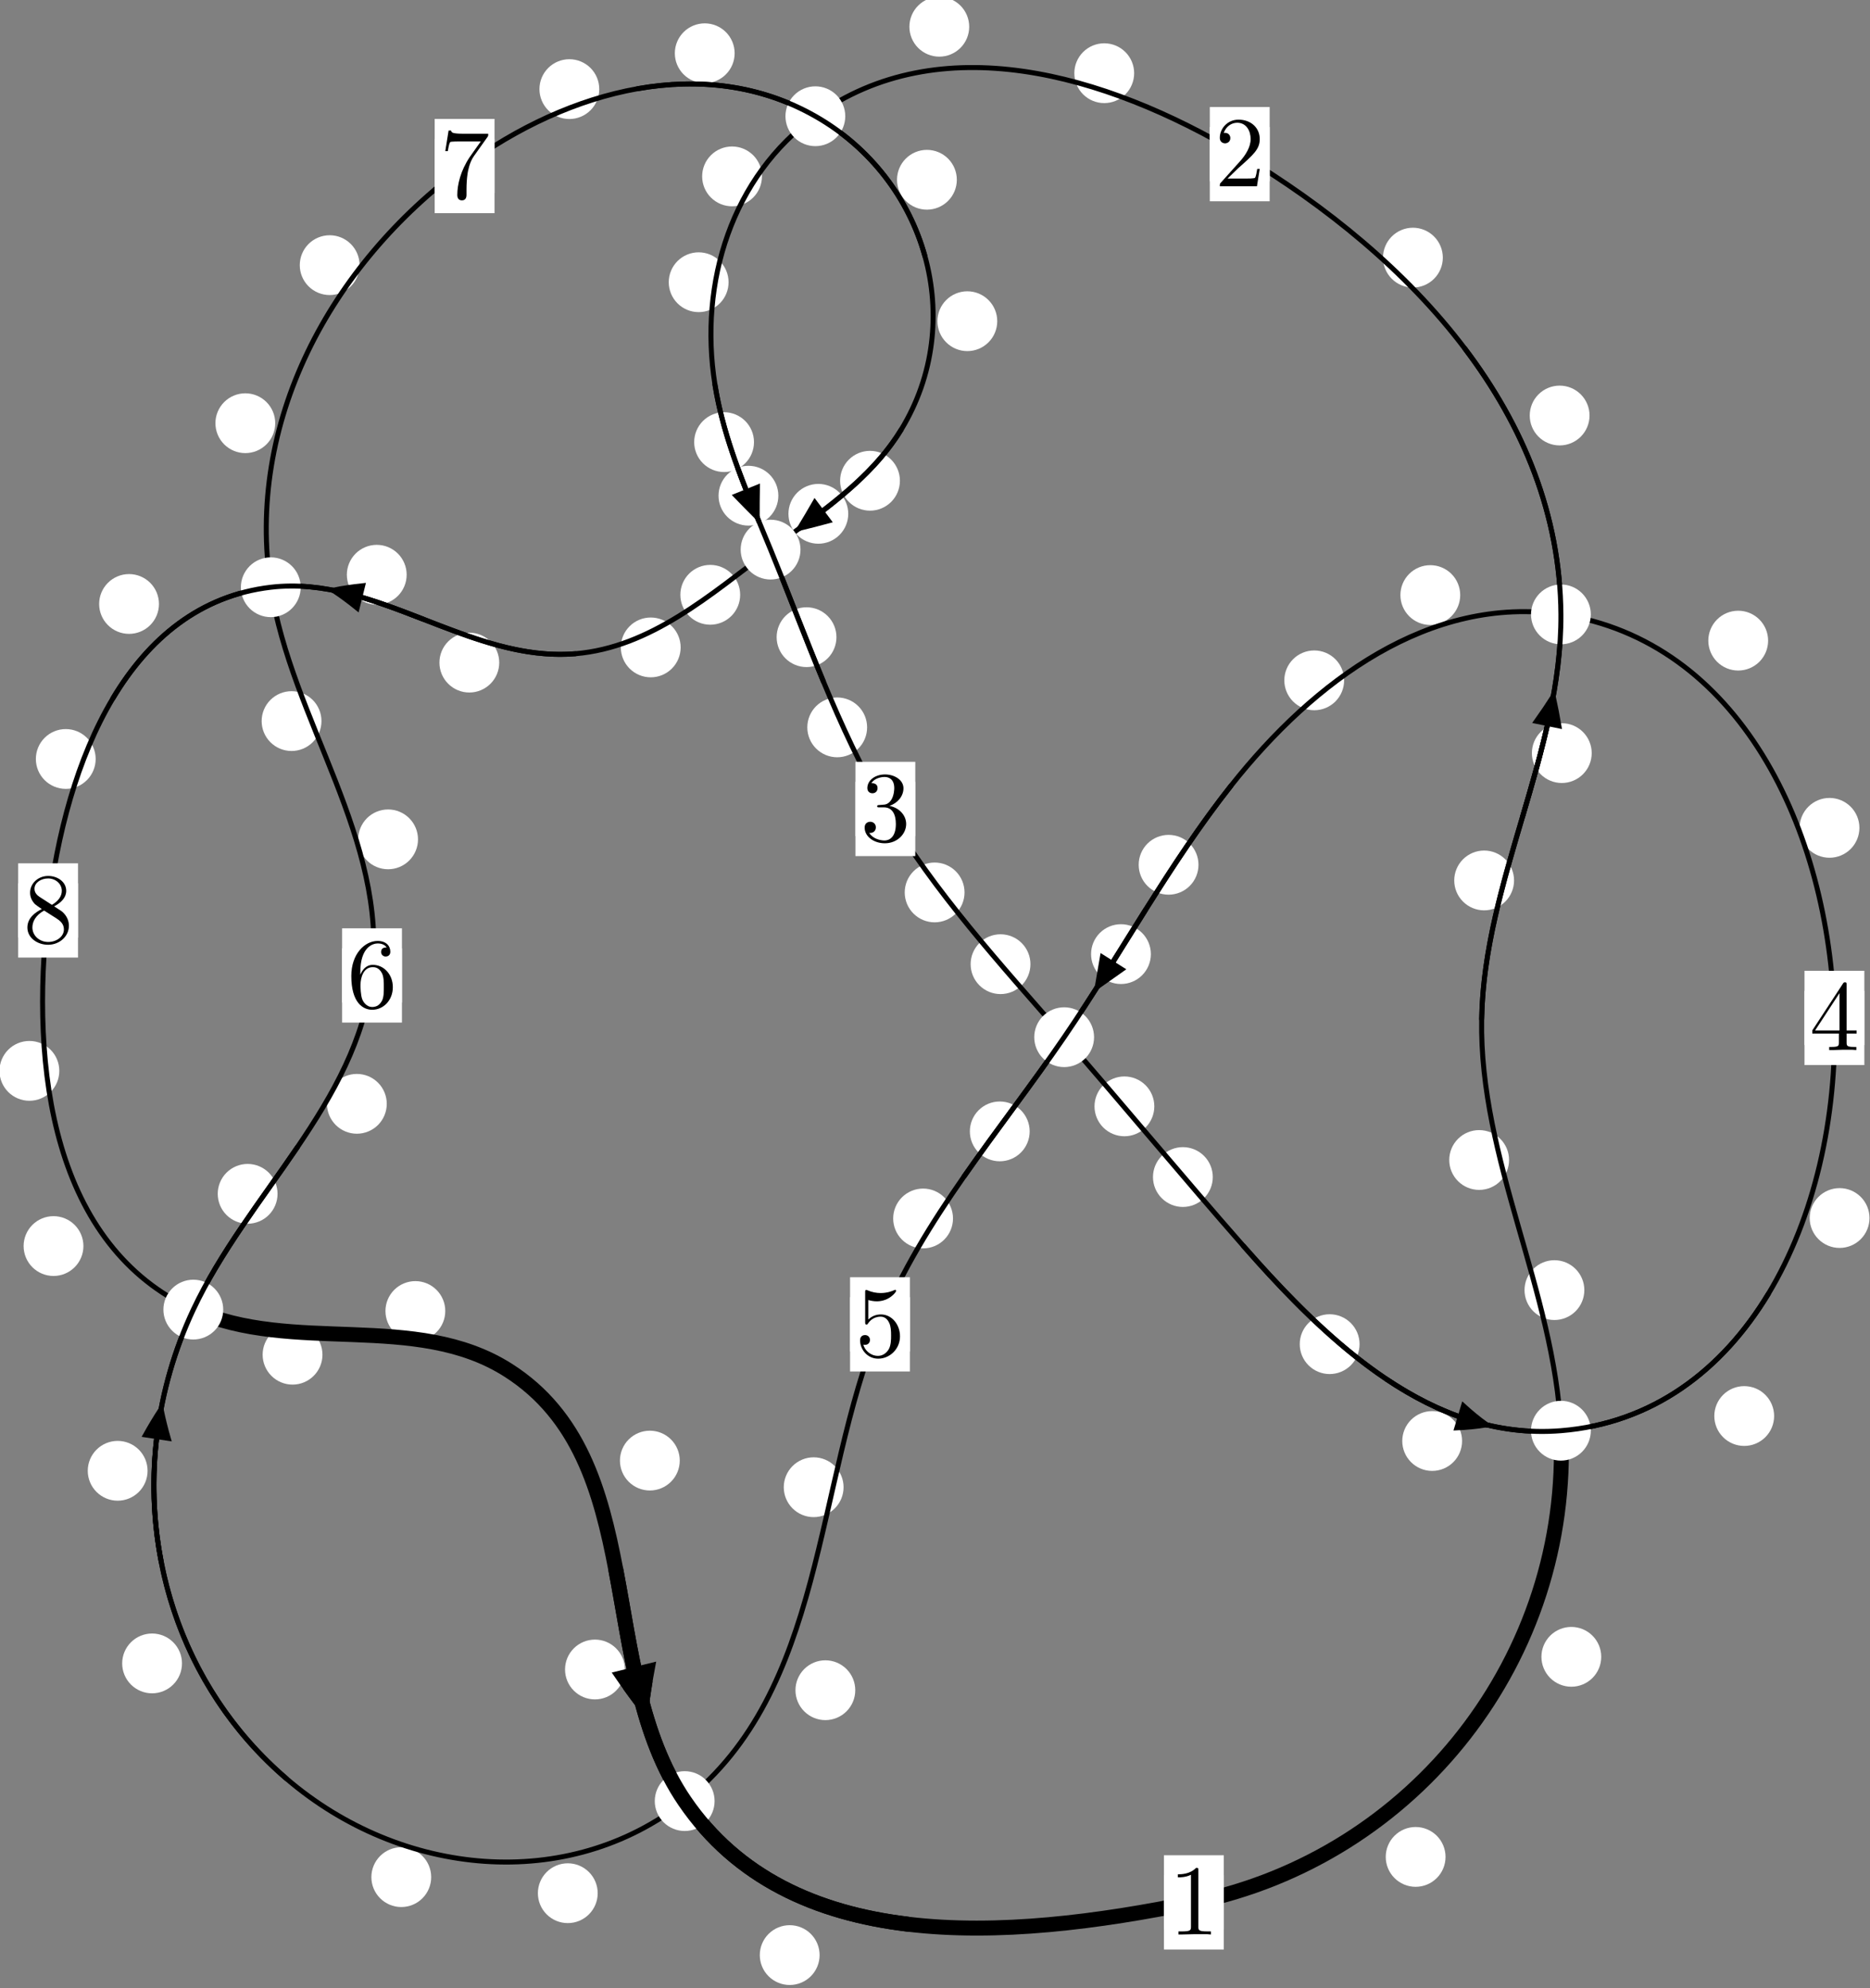 <?xml version="1.0"?>
<!-- Created by MetaPost 1.999 on 2021.07.05:2359 -->
<svg version="1.1" xmlns="http://www.w3.org/2000/svg" xmlns:xlink="http://www.w3.org/1999/xlink" width="186.891" height="198.716" viewBox="0 0 186.891 198.716">
<rect x="0" y="0" width="186.891" height="198.716" fill="#808080" stroke="none"/>
<!-- Original BoundingBox: -156.050140 -55.401474 30.840714 143.314423 -->
  <defs>
    <g transform="scale(0.01,0.01)" id="GLYPHcmr10_49">
      <path style="fill-rule: evenodd;" d="M294 -640C294 -664,294 -666,271 -666C209 -602,121 -602,89 -602L89 -571C109 -571,168 -571,220 -597L220 -79C220 -43,217 -31,127 -31L95 -31L95 -0L257 -0L130 -3L217 -3L257 -3L297 -3L384 -3L419 -0L419 -31L387 -31C297 -31,294 -42,294 -79"></path>
    </g>
    <g transform="scale(0.01,0.01)" id="GLYPHcmr10_50">
      <path style="fill-rule: evenodd;" d="M127 -77L233 -180C389 -318,449 -372,449 -472C449 -586,359 -666,237 -666C124 -666,50 -574,50 -485C50 -429,100 -429,103 -429C120 -429,155 -441,155 -482C155 -508,137 -534,102 -534C94 -534,92 -534,89 -533C112 -598,166 -635,224 -635C315 -635,358 -554,358 -472C358 -392,308 -313,253 -251L61 -37C50 -26,50 -24,50 -0L421 -0L449 -174L424 -174C419 -144,412 -100,402 -85C395 -77,329 -77,307 -77"></path>
    </g>
    <g transform="scale(0.01,0.01)" id="GLYPHcmr10_51">
      <path style="fill-rule: evenodd;" d="M290 -352C372 -379,430 -449,430 -528C430 -610,342 -666,246 -666C145 -666,69 -606,69 -530C69 -497,91 -478,120 -478C151 -478,171 -500,171 -529C171 -579,124 -579,109 -579C140 -628,206 -641,242 -641C283 -641,338 -619,338 -529C338 -517,336 -459,310 -415C280 -367,246 -364,221 -363C213 -362,189 -360,182 -360C174 -359,167 -358,167 -348C167 -337,174 -337,191 -337L235 -337C317 -337,354 -269,354 -171C354 -35,285 -6,241 -6C198 -6,123 -23,88 -82C123 -77,154 -99,154 -137C154 -173,127 -193,98 -193C74 -193,42 -179,42 -135C42 -44,135 22,244 22C366 22,457 -69,457 -171C457 -253,394 -331,290 -352"></path>
    </g>
    <g transform="scale(0.01,0.01)" id="GLYPHcmr10_52">
      <path style="fill-rule: evenodd;" d="M294 -165L294 -78C294 -42,292 -31,218 -31L197 -31L197 -0L332 -0L238 -3L290 -3L332 -3L374 -3L427 -3L468 -0L468 -31L447 -31C373 -31,371 -42,371 -78L371 -165L471 -165L471 -196L371 -196L371 -651C371 -671,371 -677,355 -677C346 -677,343 -677,335 -665L28 -196L28 -165M300 -196L56 -196L300 -569"></path>
    </g>
    <g transform="scale(0.01,0.01)" id="GLYPHcmr10_53">
      <path style="fill-rule: evenodd;" d="M449 -201C449 -320,367 -420,259 -420C211 -420,168 -404,132 -369L132 -564C152 -558,185 -551,217 -551C340 -551,410 -642,410 -655C410 -661,407 -666,400 -666C399 -666,397 -666,392 -663C372 -654,323 -634,256 -634C216 -634,170 -641,123 -662C115 -665,113 -665,111 -665C101 -665,101 -657,101 -641L101 -345C101 -327,101 -319,115 -319C122 -319,124 -322,128 -328C139 -344,176 -398,257 -398C309 -398,334 -352,342 -334C358 -297,360 -258,360 -208C360 -173,360 -113,336 -71C312 -32,275 -6,229 -6C156 -6,99 -59,82 -118C85 -117,88 -116,99 -116C132 -116,149 -141,149 -165C149 -189,132 -214,99 -214C85 -214,50 -207,50 -161C50 -75,119 22,231 22C347 22,449 -74,449 -201"></path>
    </g>
    <g transform="scale(0.01,0.01)" id="GLYPHcmr10_54">
      <path style="fill-rule: evenodd;" d="M132 -328L132 -352C132 -605,256 -641,307 -641C331 -641,373 -635,395 -601C380 -601,340 -601,340 -556C340 -525,364 -510,386 -510C402 -510,432 -519,432 -558C432 -618,388 -666,305 -666C177 -666,42 -537,42 -316C42 -49,158 22,251 22C362 22,457 -72,457 -204C457 -331,368 -427,257 -427C189 -427,152 -376,132 -328M251 -6C188 -6,158 -66,152 -81C134 -128,134 -208,134 -226C134 -304,166 -404,256 -404C272 -404,318 -404,349 -342C367 -305,367 -254,367 -205C367 -157,367 -107,350 -71C320 -11,274 -6,251 -6"></path>
    </g>
    <g transform="scale(0.01,0.01)" id="GLYPHcmr10_55">
      <path style="fill-rule: evenodd;" d="M476 -609C485 -621,485 -623,485 -644L242 -644C120 -644,118 -657,114 -676L89 -676L56 -470L81 -470C84 -486,93 -549,106 -561C113 -567,191 -567,204 -567L411 -567C400 -551,321 -442,299 -409C209 -274,176 -135,176 -33C176 -23,176 22,222 22C268 22,268 -23,268 -33L268 -84C268 -139,271 -194,279 -248C283 -271,297 -357,341 -419"></path>
    </g>
    <g transform="scale(0.01,0.01)" id="GLYPHcmr10_56">
      <path style="fill-rule: evenodd;" d="M163 -457C117 -487,113 -521,113 -538C113 -599,178 -641,249 -641C322 -641,386 -589,386 -517C386 -460,347 -412,287 -377M309 -362C381 -399,430 -451,430 -517C430 -609,341 -666,250 -666C150 -666,69 -592,69 -499C69 -481,71 -436,113 -389C124 -377,161 -352,186 -335C128 -306,42 -250,42 -151C42 -45,144 22,249 22C362 22,457 -61,457 -168C457 -204,446 -249,408 -291C389 -312,373 -322,309 -362M209 -320L332 -242C360 -223,407 -193,407 -132C407 -58,332 -6,250 -6C164 -6,92 -68,92 -151C92 -209,124 -273,209 -320"></path>
    </g>
  </defs>
  <path d="M144.47 185.6C144.47 184.807,144.155 184.047,143.595 183.487C143.034 182.926,142.274 182.611,141.481 182.611C140.689 182.611,139.929 182.926,139.368 183.487C138.808 184.047,138.493 184.807,138.493 185.6C138.493 186.393,138.808 187.153,139.368 187.713C139.929 188.274,140.689 188.589,141.481 188.589C142.274 188.589,143.034 188.274,143.595 187.713C144.155 187.153,144.47 186.393,144.47 185.6Z" style="fill: rgb(100%,100%,100%);stroke: none;"></path>
  <path d="M122.306 190.146C122.306 189.353,121.991 188.593,121.431 188.032C120.87 187.472,120.11 187.157,119.317 187.157C118.525 187.157,117.764 187.472,117.204 188.032C116.643 188.593,116.328 189.353,116.328 190.146C116.328 190.938,116.643 191.698,117.204 192.259C117.764 192.819,118.525 193.134,119.317 193.134C120.11 193.134,120.87 192.819,121.431 192.259C121.991 191.698,122.306 190.938,122.306 190.146Z" style="fill: rgb(100%,100%,100%);stroke: none;"></path>
  <path d="M158.341 128.948C158.341 128.155,158.026 127.395,157.466 126.835C156.905 126.274,156.145 125.959,155.352 125.959C154.56 125.959,153.799 126.274,153.239 126.835C152.679 127.395,152.364 128.155,152.364 128.948C152.364 129.741,152.679 130.501,153.239 131.061C153.799 131.622,154.56 131.937,155.352 131.937C156.145 131.937,156.905 131.622,157.466 131.061C158.026 130.501,158.341 129.741,158.341 128.948Z" style="fill: rgb(100%,100%,100%);stroke: none;"></path>
  <path d="M160.03 165.601C160.03 164.809,159.716 164.049,159.155 163.488C158.595 162.928,157.834 162.613,157.042 162.613C156.249 162.613,155.489 162.928,154.928 163.488C154.368 164.049,154.053 164.809,154.053 165.601C154.053 166.394,154.368 167.154,154.928 167.715C155.489 168.275,156.249 168.59,157.042 168.59C157.834 168.59,158.595 168.275,159.155 167.715C159.716 167.154,160.03 166.394,160.03 165.601Z" style="fill: rgb(100%,100%,100%);stroke: none;"></path>
  <path d="M151.317 88.001C151.317 87.208,151.002 86.448,150.441 85.887C149.881 85.327,149.121 85.012,148.328 85.012C147.535 85.012,146.775 85.327,146.215 85.887C145.654 86.448,145.339 87.208,145.339 88.001C145.339 88.794,145.654 89.554,146.215 90.114C146.775 90.675,147.535 90.99,148.328 90.99C149.121 90.99,149.881 90.675,150.441 90.114C151.002 89.554,151.317 88.794,151.317 88.001Z" style="fill: rgb(100%,100%,100%);stroke: none;"></path>
  <path d="M150.818 115.943C150.818 115.15,150.503 114.39,149.942 113.83C149.382 113.269,148.622 112.954,147.829 112.954C147.036 112.954,146.276 113.269,145.716 113.83C145.155 114.39,144.84 115.15,144.84 115.943C144.84 116.736,145.155 117.496,145.716 118.056C146.276 118.617,147.036 118.932,147.829 118.932C148.622 118.932,149.382 118.617,149.942 118.056C150.503 117.496,150.818 116.736,150.818 115.943Z" style="fill: rgb(100%,100%,100%);stroke: none;"></path>
  <path d="M158.861 41.532C158.861 40.739,158.546 39.979,157.986 39.419C157.426 38.858,156.665 38.543,155.873 38.543C155.08 38.543,154.32 38.858,153.759 39.419C153.199 39.979,152.884 40.739,152.884 41.532C152.884 42.325,153.199 43.085,153.759 43.645C154.32 44.206,155.08 44.521,155.873 44.521C156.665 44.521,157.426 44.206,157.986 43.645C158.546 43.085,158.861 42.325,158.861 41.532Z" style="fill: rgb(100%,100%,100%);stroke: none;"></path>
  <path d="M159.078 75.274C159.078 74.481,158.763 73.721,158.202 73.16C157.642 72.6,156.881 72.285,156.089 72.285C155.296 72.285,154.536 72.6,153.975 73.16C153.415 73.721,153.1 74.481,153.1 75.274C153.1 76.066,153.415 76.827,153.975 77.387C154.536 77.948,155.296 78.262,156.089 78.262C156.881 78.262,157.642 77.948,158.202 77.387C158.763 76.827,159.078 76.066,159.078 75.274Z" style="fill: rgb(100%,100%,100%);stroke: none;"></path>
  <path d="M113.349 7.316C113.349 6.524,113.034 5.764,112.473 5.203C111.913 4.643,111.153 4.328,110.36 4.328C109.567 4.328,108.807 4.643,108.247 5.203C107.686 5.764,107.371 6.524,107.371 7.316C107.371 8.109,107.686 8.869,108.247 9.43C108.807 9.99,109.567 10.305,110.36 10.305C111.153 10.305,111.913 9.99,112.473 9.43C113.034 8.869,113.349 8.109,113.349 7.316Z" style="fill: rgb(100%,100%,100%);stroke: none;"></path>
  <path d="M144.198 25.751C144.198 24.958,143.883 24.198,143.322 23.638C142.762 23.077,142.002 22.762,141.209 22.762C140.416 22.762,139.656 23.077,139.096 23.638C138.535 24.198,138.22 24.958,138.22 25.751C138.22 26.544,138.535 27.304,139.096 27.865C139.656 28.425,140.416 28.74,141.209 28.74C142.002 28.74,142.762 28.425,143.322 27.865C143.883 27.304,144.198 26.544,144.198 25.751Z" style="fill: rgb(100%,100%,100%);stroke: none;"></path>
  <path d="M76.151 17.63C76.151 16.837,75.836 16.077,75.276 15.517C74.715 14.956,73.955 14.641,73.162 14.641C72.37 14.641,71.609 14.956,71.049 15.517C70.488 16.077,70.174 16.837,70.174 17.63C70.174 18.423,70.488 19.183,71.049 19.743C71.609 20.304,72.37 20.619,73.162 20.619C73.955 20.619,74.715 20.304,75.276 19.743C75.836 19.183,76.151 18.423,76.151 17.63Z" style="fill: rgb(100%,100%,100%);stroke: none;"></path>
  <path d="M96.864 2.674C96.864 1.882,96.549 1.121,95.989 0.561C95.428 0.001,94.668 -0.314,93.876 -0.314C93.083 -0.314,92.323 0.001,91.762 0.561C91.202 1.121,90.887 1.882,90.887 2.674C90.887 3.467,91.202 4.227,91.762 4.788C92.323 5.348,93.083 5.663,93.876 5.663C94.668 5.663,95.428 5.348,95.989 4.788C96.549 4.227,96.864 3.467,96.864 2.674Z" style="fill: rgb(100%,100%,100%);stroke: none;"></path>
  <path d="M75.355 44.191C75.355 43.398,75.04 42.638,74.48 42.078C73.919 41.517,73.159 41.202,72.366 41.202C71.574 41.202,70.814 41.517,70.253 42.078C69.693 42.638,69.378 43.398,69.378 44.191C69.378 44.984,69.693 45.744,70.253 46.304C70.814 46.865,71.574 47.18,72.366 47.18C73.159 47.18,73.919 46.865,74.48 46.304C75.04 45.744,75.355 44.984,75.355 44.191Z" style="fill: rgb(100%,100%,100%);stroke: none;"></path>
  <path d="M72.814 28.208C72.814 27.416,72.499 26.655,71.939 26.095C71.378 25.535,70.618 25.22,69.825 25.22C69.033 25.22,68.273 25.535,67.712 26.095C67.152 26.655,66.837 27.416,66.837 28.208C66.837 29.001,67.152 29.761,67.712 30.322C68.273 30.882,69.033 31.197,69.825 31.197C70.618 31.197,71.378 30.882,71.939 30.322C72.499 29.761,72.814 29.001,72.814 28.208Z" style="fill: rgb(100%,100%,100%);stroke: none;"></path>
  <path d="M83.596 63.687C83.596 62.894,83.281 62.134,82.721 61.574C82.161 61.013,81.4 60.698,80.608 60.698C79.815 60.698,79.055 61.013,78.494 61.574C77.934 62.134,77.619 62.894,77.619 63.687C77.619 64.48,77.934 65.24,78.494 65.8C79.055 66.361,79.815 66.676,80.608 66.676C81.4 66.676,82.161 66.361,82.721 65.8C83.281 65.24,83.596 64.48,83.596 63.687Z" style="fill: rgb(100%,100%,100%);stroke: none;"></path>
  <path d="M77.789 49.545C77.789 48.753,77.475 47.993,76.914 47.432C76.354 46.872,75.593 46.557,74.801 46.557C74.008 46.557,73.248 46.872,72.687 47.432C72.127 47.993,71.812 48.753,71.812 49.545C71.812 50.338,72.127 51.098,72.687 51.659C73.248 52.219,74.008 52.534,74.801 52.534C75.593 52.534,76.354 52.219,76.914 51.659C77.475 51.098,77.789 50.338,77.789 49.545Z" style="fill: rgb(100%,100%,100%);stroke: none;"></path>
  <path d="M96.397 89.2C96.397 88.407,96.082 87.647,95.521 87.086C94.961 86.526,94.201 86.211,93.408 86.211C92.615 86.211,91.855 86.526,91.295 87.086C90.734 87.647,90.419 88.407,90.419 89.2C90.419 89.992,90.734 90.753,91.295 91.313C91.855 91.874,92.615 92.188,93.408 92.188C94.201 92.188,94.961 91.874,95.521 91.313C96.082 90.753,96.397 89.992,96.397 89.2Z" style="fill: rgb(100%,100%,100%);stroke: none;"></path>
  <path d="M86.661 72.701C86.661 71.908,86.346 71.148,85.786 70.588C85.225 70.027,84.465 69.712,83.672 69.712C82.88 69.712,82.12 70.027,81.559 70.588C80.999 71.148,80.684 71.908,80.684 72.701C80.684 73.494,80.999 74.254,81.559 74.814C82.12 75.375,82.88 75.69,83.672 75.69C84.465 75.69,85.225 75.375,85.786 74.814C86.346 74.254,86.661 73.494,86.661 72.701Z" style="fill: rgb(100%,100%,100%);stroke: none;"></path>
  <path d="M115.364 110.582C115.364 109.789,115.049 109.029,114.489 108.468C113.928 107.908,113.168 107.593,112.375 107.593C111.583 107.593,110.823 107.908,110.262 108.468C109.702 109.029,109.387 109.789,109.387 110.582C109.387 111.374,109.702 112.135,110.262 112.695C110.823 113.255,111.583 113.57,112.375 113.57C113.168 113.57,113.928 113.255,114.489 112.695C115.049 112.135,115.364 111.374,115.364 110.582Z" style="fill: rgb(100%,100%,100%);stroke: none;"></path>
  <path d="M102.984 96.371C102.984 95.578,102.669 94.818,102.109 94.258C101.548 93.697,100.788 93.382,99.995 93.382C99.203 93.382,98.442 93.697,97.882 94.258C97.322 94.818,97.007 95.578,97.007 96.371C97.007 97.164,97.322 97.924,97.882 98.484C98.442 99.045,99.203 99.36,99.995 99.36C100.788 99.36,101.548 99.045,102.109 98.484C102.669 97.924,102.984 97.164,102.984 96.371Z" style="fill: rgb(100%,100%,100%);stroke: none;"></path>
  <path d="M135.877 134.35C135.877 133.557,135.562 132.797,135.001 132.237C134.441 131.676,133.68 131.361,132.888 131.361C132.095 131.361,131.335 131.676,130.774 132.237C130.214 132.797,129.899 133.557,129.899 134.35C129.899 135.143,130.214 135.903,130.774 136.463C131.335 137.024,132.095 137.339,132.888 137.339C133.68 137.339,134.441 137.024,135.001 136.463C135.562 135.903,135.877 135.143,135.877 134.35Z" style="fill: rgb(100%,100%,100%);stroke: none;"></path>
  <path d="M121.208 117.647C121.208 116.854,120.893 116.094,120.333 115.534C119.772 114.973,119.012 114.658,118.219 114.658C117.427 114.658,116.667 114.973,116.106 115.534C115.546 116.094,115.231 116.854,115.231 117.647C115.231 118.44,115.546 119.2,116.106 119.76C116.667 120.321,117.427 120.636,118.219 120.636C119.012 120.636,119.772 120.321,120.333 119.76C120.893 119.2,121.208 118.44,121.208 117.647Z" style="fill: rgb(100%,100%,100%);stroke: none;"></path>
  <path d="M177.309 141.534C177.309 140.741,176.994 139.981,176.433 139.42C175.873 138.86,175.113 138.545,174.32 138.545C173.527 138.545,172.767 138.86,172.207 139.42C171.646 139.981,171.331 140.741,171.331 141.534C171.331 142.326,171.646 143.087,172.207 143.647C172.767 144.208,173.527 144.522,174.32 144.522C175.113 144.522,175.873 144.208,176.433 143.647C176.994 143.087,177.309 142.326,177.309 141.534Z" style="fill: rgb(100%,100%,100%);stroke: none;"></path>
  <path d="M146.123 144.03C146.123 143.237,145.808 142.477,145.247 141.916C144.687 141.356,143.927 141.041,143.134 141.041C142.341 141.041,141.581 141.356,141.021 141.916C140.46 142.477,140.145 143.237,140.145 144.03C140.145 144.822,140.46 145.583,141.021 146.143C141.581 146.704,142.341 147.019,143.134 147.019C143.927 147.019,144.687 146.704,145.247 146.143C145.808 145.583,146.123 144.822,146.123 144.03Z" style="fill: rgb(100%,100%,100%);stroke: none;"></path>
  <path d="M185.832 82.744C185.832 81.951,185.517 81.191,184.957 80.631C184.396 80.07,183.636 79.755,182.844 79.755C182.051 79.755,181.291 80.07,180.73 80.631C180.17 81.191,179.855 81.951,179.855 82.744C179.855 83.537,180.17 84.297,180.73 84.857C181.291 85.418,182.051 85.733,182.844 85.733C183.636 85.733,184.396 85.418,184.957 84.857C185.517 84.297,185.832 83.537,185.832 82.744Z" style="fill: rgb(100%,100%,100%);stroke: none;"></path>
  <path d="M186.841 121.743C186.841 120.95,186.526 120.19,185.965 119.63C185.405 119.069,184.645 118.754,183.852 118.754C183.059 118.754,182.299 119.069,181.739 119.63C181.178 120.19,180.863 120.95,180.863 121.743C180.863 122.536,181.178 123.296,181.739 123.856C182.299 124.417,183.059 124.732,183.852 124.732C184.645 124.732,185.405 124.417,185.965 123.856C186.526 123.296,186.841 122.536,186.841 121.743Z" style="fill: rgb(100%,100%,100%);stroke: none;"></path>
  <path d="M145.936 59.478C145.936 58.685,145.621 57.925,145.061 57.364C144.5 56.804,143.74 56.489,142.948 56.489C142.155 56.489,141.395 56.804,140.834 57.364C140.274 57.925,139.959 58.685,139.959 59.478C139.959 60.27,140.274 61.03,140.834 61.591C141.395 62.151,142.155 62.466,142.948 62.466C143.74 62.466,144.5 62.151,145.061 61.591C145.621 61.03,145.936 60.27,145.936 59.478Z" style="fill: rgb(100%,100%,100%);stroke: none;"></path>
  <path d="M176.709 64.032C176.709 63.24,176.394 62.479,175.834 61.919C175.273 61.358,174.513 61.043,173.72 61.043C172.928 61.043,172.168 61.358,171.607 61.919C171.047 62.479,170.732 63.24,170.732 64.032C170.732 64.825,171.047 65.585,171.607 66.146C172.168 66.706,172.928 67.021,173.72 67.021C174.513 67.021,175.273 66.706,175.834 66.146C176.394 65.585,176.709 64.825,176.709 64.032Z" style="fill: rgb(100%,100%,100%);stroke: none;"></path>
  <path d="M119.779 86.435C119.779 85.643,119.464 84.883,118.904 84.322C118.343 83.762,117.583 83.447,116.791 83.447C115.998 83.447,115.238 83.762,114.677 84.322C114.117 84.883,113.802 85.643,113.802 86.435C113.802 87.228,114.117 87.988,114.677 88.549C115.238 89.109,115.998 89.424,116.791 89.424C117.583 89.424,118.343 89.109,118.904 88.549C119.464 87.988,119.779 87.228,119.779 86.435Z" style="fill: rgb(100%,100%,100%);stroke: none;"></path>
  <path d="M134.335 68.001C134.335 67.209,134.02 66.448,133.46 65.888C132.899 65.327,132.139 65.013,131.346 65.013C130.554 65.013,129.793 65.327,129.233 65.888C128.673 66.448,128.358 67.209,128.358 68.001C128.358 68.794,128.673 69.554,129.233 70.115C129.793 70.675,130.554 70.99,131.346 70.99C132.139 70.99,132.899 70.675,133.46 70.115C134.02 69.554,134.335 68.794,134.335 68.001Z" style="fill: rgb(100%,100%,100%);stroke: none;"></path>
  <path d="M102.907 113.084C102.907 112.291,102.592 111.531,102.031 110.97C101.471 110.41,100.711 110.095,99.918 110.095C99.125 110.095,98.365 110.41,97.805 110.97C97.244 111.531,96.929 112.291,96.929 113.084C96.929 113.876,97.244 114.636,97.805 115.197C98.365 115.757,99.125 116.072,99.918 116.072C100.711 116.072,101.471 115.757,102.031 115.197C102.592 114.636,102.907 113.876,102.907 113.084Z" style="fill: rgb(100%,100%,100%);stroke: none;"></path>
  <path d="M115.02 95.364C115.02 94.572,114.705 93.811,114.145 93.251C113.584 92.691,112.824 92.376,112.031 92.376C111.239 92.376,110.479 92.691,109.918 93.251C109.358 93.811,109.043 94.572,109.043 95.364C109.043 96.157,109.358 96.917,109.918 97.478C110.479 98.038,111.239 98.353,112.031 98.353C112.824 98.353,113.584 98.038,114.145 97.478C114.705 96.917,115.02 96.157,115.02 95.364Z" style="fill: rgb(100%,100%,100%);stroke: none;"></path>
  <path d="M84.308 148.649C84.308 147.856,83.993 147.096,83.433 146.536C82.872 145.975,82.112 145.66,81.32 145.66C80.527 145.66,79.767 145.975,79.206 146.536C78.646 147.096,78.331 147.856,78.331 148.649C78.331 149.442,78.646 150.202,79.206 150.762C79.767 151.323,80.527 151.638,81.32 151.638C82.112 151.638,82.872 151.323,83.433 150.762C83.993 150.202,84.308 149.442,84.308 148.649Z" style="fill: rgb(100%,100%,100%);stroke: none;"></path>
  <path d="M95.244 121.788C95.244 120.995,94.929 120.235,94.369 119.675C93.808 119.114,93.048 118.799,92.256 118.799C91.463 118.799,90.703 119.114,90.142 119.675C89.582 120.235,89.267 120.995,89.267 121.788C89.267 122.581,89.582 123.341,90.142 123.901C90.703 124.462,91.463 124.777,92.256 124.777C93.048 124.777,93.808 124.462,94.369 123.901C94.929 123.341,95.244 122.581,95.244 121.788Z" style="fill: rgb(100%,100%,100%);stroke: none;"></path>
  <path d="M59.735 189.227C59.735 188.435,59.42 187.675,58.859 187.114C58.299 186.554,57.539 186.239,56.746 186.239C55.953 186.239,55.193 186.554,54.633 187.114C54.072 187.675,53.757 188.435,53.757 189.227C53.757 190.02,54.072 190.78,54.633 191.341C55.193 191.901,55.953 192.216,56.746 192.216C57.539 192.216,58.299 191.901,58.859 191.341C59.42 190.78,59.735 190.02,59.735 189.227Z" style="fill: rgb(100%,100%,100%);stroke: none;"></path>
  <path d="M85.477 168.938C85.477 168.145,85.162 167.385,84.602 166.824C84.041 166.264,83.281 165.949,82.488 165.949C81.696 165.949,80.936 166.264,80.375 166.824C79.815 167.385,79.5 168.145,79.5 168.938C79.5 169.73,79.815 170.491,80.375 171.051C80.936 171.612,81.696 171.927,82.488 171.927C83.281 171.927,84.041 171.612,84.602 171.051C85.162 170.491,85.477 169.73,85.477 168.938Z" style="fill: rgb(100%,100%,100%);stroke: none;"></path>
  <path d="M18.188 166.26C18.188 165.467,17.873 164.707,17.313 164.147C16.752 163.586,15.992 163.271,15.2 163.271C14.407 163.271,13.647 163.586,13.086 164.147C12.526 164.707,12.211 165.467,12.211 166.26C12.211 167.053,12.526 167.813,13.086 168.373C13.647 168.934,14.407 169.249,15.2 169.249C15.992 169.249,16.752 168.934,17.313 168.373C17.873 167.813,18.188 167.053,18.188 166.26Z" style="fill: rgb(100%,100%,100%);stroke: none;"></path>
  <path d="M43.094 187.621C43.094 186.829,42.779 186.068,42.218 185.508C41.658 184.948,40.898 184.633,40.105 184.633C39.312 184.633,38.552 184.948,37.992 185.508C37.431 186.068,37.116 186.829,37.116 187.621C37.116 188.414,37.431 189.174,37.992 189.735C38.552 190.295,39.312 190.61,40.105 190.61C40.898 190.61,41.658 190.295,42.218 189.735C42.779 189.174,43.094 188.414,43.094 187.621Z" style="fill: rgb(100%,100%,100%);stroke: none;"></path>
  <path d="M27.738 119.325C27.738 118.532,27.423 117.772,26.863 117.211C26.303 116.651,25.542 116.336,24.75 116.336C23.957 116.336,23.197 116.651,22.636 117.211C22.076 117.772,21.761 118.532,21.761 119.325C21.761 120.117,22.076 120.878,22.636 121.438C23.197 121.999,23.957 122.313,24.75 122.313C25.542 122.313,26.303 121.999,26.863 121.438C27.423 120.878,27.738 120.117,27.738 119.325Z" style="fill: rgb(100%,100%,100%);stroke: none;"></path>
  <path d="M14.749 147.008C14.749 146.215,14.434 145.455,13.874 144.894C13.313 144.334,12.553 144.019,11.76 144.019C10.968 144.019,10.207 144.334,9.647 144.894C9.086 145.455,8.771 146.215,8.771 147.008C8.771 147.8,9.086 148.56,9.647 149.121C10.207 149.681,10.968 149.996,11.76 149.996C12.553 149.996,13.313 149.681,13.874 149.121C14.434 148.56,14.749 147.8,14.749 147.008Z" style="fill: rgb(100%,100%,100%);stroke: none;"></path>
  <path d="M41.776 83.894C41.776 83.102,41.461 82.342,40.9 81.781C40.34 81.221,39.579 80.906,38.787 80.906C37.994 80.906,37.234 81.221,36.673 81.781C36.113 82.342,35.798 83.102,35.798 83.894C35.798 84.687,36.113 85.447,36.673 86.008C37.234 86.568,37.994 86.883,38.787 86.883C39.579 86.883,40.34 86.568,40.9 86.008C41.461 85.447,41.776 84.687,41.776 83.894Z" style="fill: rgb(100%,100%,100%);stroke: none;"></path>
  <path d="M38.654 110.328C38.654 109.536,38.339 108.776,37.779 108.215C37.218 107.655,36.458 107.34,35.665 107.34C34.873 107.34,34.113 107.655,33.552 108.215C32.992 108.776,32.677 109.536,32.677 110.328C32.677 111.121,32.992 111.881,33.552 112.442C34.113 113.002,34.873 113.317,35.665 113.317C36.458 113.317,37.218 113.002,37.779 112.442C38.339 111.881,38.654 111.121,38.654 110.328Z" style="fill: rgb(100%,100%,100%);stroke: none;"></path>
  <path d="M27.507 42.3C27.507 41.507,27.192 40.747,26.632 40.187C26.071 39.626,25.311 39.311,24.518 39.311C23.726 39.311,22.966 39.626,22.405 40.187C21.845 40.747,21.53 41.507,21.53 42.3C21.53 43.093,21.845 43.853,22.405 44.413C22.966 44.974,23.726 45.289,24.518 45.289C25.311 45.289,26.071 44.974,26.632 44.413C27.192 43.853,27.507 43.093,27.507 42.3Z" style="fill: rgb(100%,100%,100%);stroke: none;"></path>
  <path d="M32.128 72.074C32.128 71.281,31.813 70.521,31.252 69.96C30.692 69.4,29.931 69.085,29.139 69.085C28.346 69.085,27.586 69.4,27.025 69.96C26.465 70.521,26.15 71.281,26.15 72.074C26.15 72.866,26.465 73.626,27.025 74.187C27.586 74.747,28.346 75.062,29.139 75.062C29.931 75.062,30.692 74.747,31.252 74.187C31.813 73.626,32.128 72.866,32.128 72.074Z" style="fill: rgb(100%,100%,100%);stroke: none;"></path>
  <path d="M59.891 8.907C59.891 8.115,59.576 7.354,59.016 6.794C58.455 6.234,57.695 5.919,56.903 5.919C56.11 5.919,55.35 6.234,54.789 6.794C54.229 7.354,53.914 8.115,53.914 8.907C53.914 9.7,54.229 10.46,54.789 11.021C55.35 11.581,56.11 11.896,56.903 11.896C57.695 11.896,58.455 11.581,59.016 11.021C59.576 10.46,59.891 9.7,59.891 8.907Z" style="fill: rgb(100%,100%,100%);stroke: none;"></path>
  <path d="M35.937 26.502C35.937 25.709,35.622 24.949,35.062 24.389C34.501 23.828,33.741 23.513,32.948 23.513C32.156 23.513,31.395 23.828,30.835 24.389C30.275 24.949,29.96 25.709,29.96 26.502C29.96 27.295,30.275 28.055,30.835 28.615C31.395 29.176,32.156 29.491,32.948 29.491C33.741 29.491,34.501 29.176,35.062 28.615C35.622 28.055,35.937 27.295,35.937 26.502Z" style="fill: rgb(100%,100%,100%);stroke: none;"></path>
  <path d="M95.627 17.968C95.627 17.175,95.312 16.415,94.751 15.854C94.191 15.294,93.431 14.979,92.638 14.979C91.845 14.979,91.085 15.294,90.525 15.854C89.964 16.415,89.649 17.175,89.649 17.968C89.649 18.76,89.964 19.521,90.525 20.081C91.085 20.642,91.845 20.956,92.638 20.956C93.431 20.956,94.191 20.642,94.751 20.081C95.312 19.521,95.627 18.76,95.627 17.968Z" style="fill: rgb(100%,100%,100%);stroke: none;"></path>
  <path d="M73.422 5.322C73.422 4.53,73.107 3.77,72.546 3.209C71.986 2.649,71.226 2.334,70.433 2.334C69.64 2.334,68.88 2.649,68.32 3.209C67.759 3.77,67.444 4.53,67.444 5.322C67.444 6.115,67.759 6.875,68.32 7.436C68.88 7.996,69.64 8.311,70.433 8.311C71.226 8.311,71.986 7.996,72.546 7.436C73.107 6.875,73.422 6.115,73.422 5.322Z" style="fill: rgb(100%,100%,100%);stroke: none;"></path>
  <path d="M89.939 48.052C89.939 47.259,89.624 46.499,89.064 45.939C88.503 45.378,87.743 45.063,86.951 45.063C86.158 45.063,85.398 45.378,84.837 45.939C84.277 46.499,83.962 47.259,83.962 48.052C83.962 48.845,84.277 49.605,84.837 50.165C85.398 50.726,86.158 51.041,86.951 51.041C87.743 51.041,88.503 50.726,89.064 50.165C89.624 49.605,89.939 48.845,89.939 48.052Z" style="fill: rgb(100%,100%,100%);stroke: none;"></path>
  <path d="M99.666 32.104C99.666 31.311,99.351 30.551,98.79 29.991C98.23 29.43,97.47 29.115,96.677 29.115C95.884 29.115,95.124 29.43,94.564 29.991C94.003 30.551,93.688 31.311,93.688 32.104C93.688 32.897,94.003 33.657,94.564 34.217C95.124 34.778,95.884 35.093,96.677 35.093C97.47 35.093,98.23 34.778,98.79 34.217C99.351 33.657,99.666 32.897,99.666 32.104Z" style="fill: rgb(100%,100%,100%);stroke: none;"></path>
  <path d="M73.973 59.451C73.973 58.658,73.658 57.898,73.098 57.337C72.537 56.777,71.777 56.462,70.984 56.462C70.192 56.462,69.432 56.777,68.871 57.337C68.311 57.898,67.996 58.658,67.996 59.451C67.996 60.243,68.311 61.004,68.871 61.564C69.432 62.125,70.192 62.44,70.984 62.44C71.777 62.44,72.537 62.125,73.098 61.564C73.658 61.004,73.973 60.243,73.973 59.451Z" style="fill: rgb(100%,100%,100%);stroke: none;"></path>
  <path d="M84.775 51.357C84.775 50.564,84.46 49.804,83.9 49.244C83.339 48.683,82.579 48.368,81.786 48.368C80.994 48.368,80.233 48.683,79.673 49.244C79.112 49.804,78.798 50.564,78.798 51.357C78.798 52.15,79.112 52.91,79.673 53.47C80.233 54.031,80.994 54.346,81.786 54.346C82.579 54.346,83.339 54.031,83.9 53.47C84.46 52.91,84.775 52.15,84.775 51.357Z" style="fill: rgb(100%,100%,100%);stroke: none;"></path>
  <path d="M49.894 66.229C49.894 65.436,49.579 64.676,49.019 64.116C48.458 63.555,47.698 63.24,46.906 63.24C46.113 63.24,45.353 63.555,44.792 64.116C44.232 64.676,43.917 65.436,43.917 66.229C43.917 67.022,44.232 67.782,44.792 68.342C45.353 68.903,46.113 69.218,46.906 69.218C47.698 69.218,48.458 68.903,49.019 68.342C49.579 67.782,49.894 67.022,49.894 66.229Z" style="fill: rgb(100%,100%,100%);stroke: none;"></path>
  <path d="M68.025 64.709C68.025 63.917,67.71 63.156,67.149 62.596C66.589 62.035,65.829 61.721,65.036 61.721C64.243 61.721,63.483 62.035,62.923 62.596C62.362 63.156,62.047 63.917,62.047 64.709C62.047 65.502,62.362 66.262,62.923 66.823C63.483 67.383,64.243 67.698,65.036 67.698C65.829 67.698,66.589 67.383,67.149 66.823C67.71 66.262,68.025 65.502,68.025 64.709Z" style="fill: rgb(100%,100%,100%);stroke: none;"></path>
  <path d="M15.887 60.368C15.887 59.575,15.572 58.815,15.012 58.255C14.451 57.694,13.691 57.379,12.898 57.379C12.106 57.379,11.345 57.694,10.785 58.255C10.224 58.815,9.909 59.575,9.909 60.368C9.909 61.161,10.224 61.921,10.785 62.481C11.345 63.042,12.106 63.357,12.898 63.357C13.691 63.357,14.451 63.042,15.012 62.481C15.572 61.921,15.887 61.161,15.887 60.368Z" style="fill: rgb(100%,100%,100%);stroke: none;"></path>
  <path d="M40.642 57.446C40.642 56.654,40.327 55.894,39.767 55.333C39.206 54.773,38.446 54.458,37.653 54.458C36.861 54.458,36.101 54.773,35.54 55.333C34.98 55.894,34.665 56.654,34.665 57.446C34.665 58.239,34.98 58.999,35.54 59.56C36.101 60.12,36.861 60.435,37.653 60.435C38.446 60.435,39.206 60.12,39.767 59.56C40.327 58.999,40.642 58.239,40.642 57.446Z" style="fill: rgb(100%,100%,100%);stroke: none;"></path>
  <path d="M5.927 107.034C5.927 106.242,5.612 105.481,5.052 104.921C4.491 104.36,3.731 104.045,2.939 104.045C2.146 104.045,1.386 104.36,0.825 104.921C0.265 105.481,-0.05 106.242,-0.05 107.034C-0.05 107.827,0.265 108.587,0.825 109.148C1.386 109.708,2.146 110.023,2.939 110.023C3.731 110.023,4.491 109.708,5.052 109.148C5.612 108.587,5.927 107.827,5.927 107.034Z" style="fill: rgb(100%,100%,100%);stroke: none;"></path>
  <path d="M9.561 75.86C9.561 75.067,9.246 74.307,8.686 73.746C8.125 73.186,7.365 72.871,6.572 72.871C5.78 72.871,5.019 73.186,4.459 73.746C3.898 74.307,3.584 75.067,3.584 75.86C3.584 76.652,3.898 77.413,4.459 77.973C5.019 78.534,5.78 78.849,6.572 78.849C7.365 78.849,8.125 78.534,8.686 77.973C9.246 77.413,9.561 76.652,9.561 75.86Z" style="fill: rgb(100%,100%,100%);stroke: none;"></path>
  <path d="M32.227 135.404C32.227 134.611,31.912 133.851,31.351 133.291C30.791 132.73,30.031 132.415,29.238 132.415C28.445 132.415,27.685 132.73,27.125 133.291C26.564 133.851,26.249 134.611,26.249 135.404C26.249 136.197,26.564 136.957,27.125 137.517C27.685 138.078,28.445 138.393,29.238 138.393C30.031 138.393,30.791 138.078,31.351 137.517C31.912 136.957,32.227 136.197,32.227 135.404Z" style="fill: rgb(100%,100%,100%);stroke: none;"></path>
  <path d="M8.337 124.545C8.337 123.752,8.022 122.992,7.462 122.432C6.901 121.871,6.141 121.556,5.348 121.556C4.556 121.556,3.796 121.871,3.235 122.432C2.675 122.992,2.36 123.752,2.36 124.545C2.36 125.338,2.675 126.098,3.235 126.658C3.796 127.219,4.556 127.534,5.348 127.534C6.141 127.534,6.901 127.219,7.462 126.658C8.022 126.098,8.337 125.338,8.337 124.545Z" style="fill: rgb(100%,100%,100%);stroke: none;"></path>
  <path d="M67.936 145.987C67.936 145.195,67.621 144.435,67.06 143.874C66.5 143.314,65.74 142.999,64.947 142.999C64.154 142.999,63.394 143.314,62.834 143.874C62.273 144.435,61.958 145.195,61.958 145.987C61.958 146.78,62.273 147.54,62.834 148.101C63.394 148.661,64.154 148.976,64.947 148.976C65.74 148.976,66.5 148.661,67.06 148.101C67.621 147.54,67.936 146.78,67.936 145.987Z" style="fill: rgb(100%,100%,100%);stroke: none;"></path>
  <path d="M44.501 131.038C44.501 130.245,44.186 129.485,43.625 128.925C43.065 128.364,42.304 128.049,41.512 128.049C40.719 128.049,39.959 128.364,39.398 128.925C38.838 129.485,38.523 130.245,38.523 131.038C38.523 131.831,38.838 132.591,39.398 133.151C39.959 133.712,40.719 134.027,41.512 134.027C42.304 134.027,43.065 133.712,43.625 133.151C44.186 132.591,44.501 131.831,44.501 131.038Z" style="fill: rgb(100%,100%,100%);stroke: none;"></path>
  <path d="M81.913 195.413C81.913 194.62,81.598 193.86,81.037 193.299C80.477 192.739,79.717 192.424,78.924 192.424C78.131 192.424,77.371 192.739,76.811 193.299C76.25 193.86,75.935 194.62,75.935 195.413C75.935 196.205,76.25 196.966,76.811 197.526C77.371 198.087,78.131 198.401,78.924 198.401C79.717 198.401,80.477 198.087,81.037 197.526C81.598 196.966,81.913 196.205,81.913 195.413Z" style="fill: rgb(100%,100%,100%);stroke: none;"></path>
  <path d="M62.449 166.868C62.449 166.075,62.134 165.315,61.573 164.755C61.013 164.194,60.253 163.879,59.46 163.879C58.667 163.879,57.907 164.194,57.347 164.755C56.786 165.315,56.471 166.075,56.471 166.868C56.471 167.661,56.786 168.421,57.347 168.981C57.907 169.542,58.667 169.857,59.46 169.857C60.253 169.857,61.013 169.542,61.573 168.981C62.134 168.421,62.449 167.661,62.449 166.868Z" style="fill: rgb(100%,100%,100%);stroke: none;"></path>
  <path d="M119.317 190.146C141.481 185.6,157.042 165.601,156 143C155.352 128.948,147.829 115.943,148.081 101.852C148.328 88.001,156.089 75.274,156 61.409C155.873 41.532,141.209 25.751,123.902 15.409C110.36 7.316,93.876 2.674,81.489 11.618C73.162 17.63,69.825 28.208,71.451 38.431C72.366 44.191,74.801 49.545,77.013 54.933C80.608 63.687,83.672 72.701,88.485 80.857C93.408 89.2,99.995 96.371,106.354 103.67C112.375 110.582,118.219 117.647,124.269 124.535C132.888 134.35,143.134 144.03,156 143C174.32 141.534,183.852 121.743,183.335 101.743C182.844 82.744,173.72 64.032,156 61.409C142.948 59.478,131.346 68.001,123.028 78.536C116.791 86.435,112.031 95.364,106.354 103.67C99.918 113.084,92.256 121.788,87.947 132.37C81.32 148.649,82.488 168.938,68.428 180.02C56.746 189.227,40.105 187.621,28.626 177.776C15.2 166.26,11.76 147.008,19.32 130.896C24.75 119.325,35.665 110.328,37.18 97.497C38.787 83.894,29.139 72.074,27.063 58.696C24.518 42.3,32.948 26.502,46.434 16.597C56.903 8.907,70.433 5.322,81.489 11.618C92.638 17.968,96.677 32.104,90.065 42.945C86.951 48.052,81.786 51.357,77.013 54.933C70.984 59.451,65.036 64.709,57.502 65.341C46.906 66.229,37.653 57.446,27.063 58.696C12.898 60.368,6.572 75.86,4.807 91.001C2.939 107.034,5.348 124.545,19.32 130.896C29.238 135.404,41.512 131.038,50.799 136.962C64.947 145.987,59.46 166.868,68.428 180.02C78.924 195.413,100.293 194.047,119.317 190.146" style="stroke:rgb(0%,0%,0%); stroke-width: 0.498;stroke-linecap: round;stroke-linejoin: round;stroke-miterlimit: 10;fill: none;"></path>
  <path d="M119.317 190.146C141.481 185.6,157.042 165.601,156 143" style="stroke:rgb(0%,0%,0%); stroke-width: 1.494;stroke-linecap: round;stroke-linejoin: round;stroke-miterlimit: 10;fill: none;"></path>
  <path d="M19.32 130.896C29.238 135.404,41.512 131.038,50.799 136.962C64.947 145.987,59.46 166.868,68.428 180.02C78.924 195.413,100.293 194.047,119.317 190.146" style="stroke:rgb(0%,0%,0%); stroke-width: 1.494;stroke-linecap: round;stroke-linejoin: round;stroke-miterlimit: 10;fill: none;"></path>
  <path d="M158.989 143C158.989 142.207,158.674 141.447,158.113 140.887C157.553 140.326,156.793 140.011,156 140.011C155.207 140.011,154.447 140.326,153.887 140.887C153.326 141.447,153.011 142.207,153.011 143C153.011 143.793,153.326 144.553,153.887 145.113C154.447 145.674,155.207 145.989,156 145.989C156.793 145.989,157.553 145.674,158.113 145.113C158.674 144.553,158.989 143.793,158.989 143Z" style="fill: rgb(100%,100%,100%);stroke: none;"></path>
  <path d="M138.542 137.834C143.789 141.352,149.567 143.515,156 143C165.16 142.267,172.123 136.953,176.731 129.322" style="stroke:rgb(0%,0%,0%); stroke-width: 0.498;stroke-linecap: round;stroke-linejoin: round;stroke-miterlimit: 10;fill: none;"></path>
  <path d="M84.477 11.618C84.477 10.826,84.162 10.065,83.602 9.505C83.041 8.944,82.281 8.629,81.489 8.629C80.696 8.629,79.936 8.944,79.375 9.505C78.815 10.065,78.5 10.826,78.5 11.618C78.5 12.411,78.815 13.171,79.375 13.732C79.936 14.292,80.696 14.607,81.489 14.607C82.281 14.607,83.041 14.292,83.602 13.732C84.162 13.171,84.477 12.411,84.477 11.618Z" style="fill: rgb(100%,100%,100%);stroke: none;"></path>
  <path d="M63.741 8.863C69.814 7.793,75.961 8.47,81.489 11.618C87.063 14.793,90.86 19.914,92.437 25.597" style="stroke:rgb(0%,0%,0%); stroke-width: 0.498;stroke-linecap: round;stroke-linejoin: round;stroke-miterlimit: 10;fill: none;"></path>
  <path d="M109.342 103.67C109.342 102.877,109.027 102.117,108.467 101.556C107.906 100.996,107.146 100.681,106.354 100.681C105.561 100.681,104.801 100.996,104.24 101.556C103.68 102.117,103.365 102.877,103.365 103.67C103.365 104.462,103.68 105.222,104.24 105.783C104.801 106.343,105.561 106.658,106.354 106.658C107.146 106.658,107.906 106.343,108.467 105.783C109.027 105.222,109.342 104.462,109.342 103.67Z" style="fill: rgb(100%,100%,100%);stroke: none;"></path>
  <path d="M114.481 90.951C111.802 95.208,109.193 99.517,106.354 103.67C103.136 108.377,99.611 112.906,96.353 117.582" style="stroke:rgb(0%,0%,0%); stroke-width: 0.498;stroke-linecap: round;stroke-linejoin: round;stroke-miterlimit: 10;fill: none;"></path>
  <path d="M158.989 61.409C158.989 60.617,158.674 59.857,158.113 59.296C157.553 58.736,156.793 58.421,156 58.421C155.207 58.421,154.447 58.736,153.887 59.296C153.326 59.857,153.011 60.617,153.011 61.409C153.011 62.202,153.326 62.962,153.887 63.523C154.447 64.083,155.207 64.398,156 64.398C156.793 64.398,157.553 64.083,158.113 63.523C158.674 62.962,158.989 62.202,158.989 61.409Z" style="fill: rgb(100%,100%,100%);stroke: none;"></path>
  <path d="M152.166 81.636C154.126 74.989,156.044 68.342,156 61.409C155.936 51.471,152.239 42.556,146.393 34.833" style="stroke:rgb(0%,0%,0%); stroke-width: 0.498;stroke-linecap: round;stroke-linejoin: round;stroke-miterlimit: 10;fill: none;"></path>
  <path d="M71.417 180.02C71.417 179.227,71.102 178.467,70.541 177.907C69.981 177.346,69.221 177.031,68.428 177.031C67.635 177.031,66.875 177.346,66.315 177.907C65.754 178.467,65.439 179.227,65.439 180.02C65.439 180.813,65.754 181.573,66.315 182.133C66.875 182.694,67.635 183.009,68.428 183.009C69.221 183.009,69.981 182.694,70.541 182.133C71.102 181.573,71.417 180.813,71.417 180.02Z" style="fill: rgb(100%,100%,100%);stroke: none;"></path>
  <path d="M61.556 156.944C63.074 164.936,63.944 173.444,68.428 180.02C73.676 187.716,81.642 191.223,90.675 192.318" style="stroke:rgb(0%,0%,0%); stroke-width: 1.494;stroke-linecap: round;stroke-linejoin: round;stroke-miterlimit: 10;fill: none;"></path>
  <path d="M30.052 58.696C30.052 57.904,29.737 57.143,29.176 56.583C28.616 56.022,27.855 55.708,27.063 55.708C26.27 55.708,25.51 56.022,24.949 56.583C24.389 57.143,24.074 57.904,24.074 58.696C24.074 59.489,24.389 60.249,24.949 60.81C25.51 61.37,26.27 61.685,27.063 61.685C27.855 61.685,28.616 61.37,29.176 60.81C29.737 60.249,30.052 59.489,30.052 58.696Z" style="fill: rgb(100%,100%,100%);stroke: none;"></path>
  <path d="M42.28 61.883C37.319 59.955,32.358 58.071,27.063 58.696C19.98 59.532,14.858 63.823,11.285 69.797" style="stroke:rgb(0%,0%,0%); stroke-width: 0.498;stroke-linecap: round;stroke-linejoin: round;stroke-miterlimit: 10;fill: none;"></path>
  <path d="M80.002 54.933C80.002 54.141,79.687 53.381,79.127 52.82C78.566 52.26,77.806 51.945,77.013 51.945C76.221 51.945,75.46 52.26,74.9 52.82C74.339 53.381,74.024 54.141,74.024 54.933C74.024 55.726,74.339 56.486,74.9 57.047C75.46 57.607,76.221 57.922,77.013 57.922C77.806 57.922,78.566 57.607,79.127 57.047C79.687 56.486,80.002 55.726,80.002 54.933Z" style="fill: rgb(100%,100%,100%);stroke: none;"></path>
  <path d="M73.746 46.822C74.745 49.554,75.907 52.239,77.013 54.933C78.81 59.31,80.475 63.752,82.292 68.119" style="stroke:rgb(0%,0%,0%); stroke-width: 0.498;stroke-linecap: round;stroke-linejoin: round;stroke-miterlimit: 10;fill: none;"></path>
  <path d="M22.309 130.896C22.309 130.103,21.994 129.343,21.434 128.783C20.873 128.222,20.113 127.907,19.32 127.907C18.527 127.907,17.767 128.222,17.207 128.783C16.646 129.343,16.331 130.103,16.331 130.896C16.331 131.689,16.646 132.449,17.207 133.009C17.767 133.57,18.527 133.885,19.32 133.885C20.113 133.885,20.873 133.57,21.434 133.009C21.994 132.449,22.309 131.689,22.309 130.896Z" style="fill: rgb(100%,100%,100%);stroke: none;"></path>
  <path d="M16.103 156.059C14.51 147.793,15.54 138.952,19.32 130.896C22.035 125.11,26.121 119.968,29.718 114.669" style="stroke:rgb(0%,0%,0%); stroke-width: 0.498;stroke-linecap: round;stroke-linejoin: round;stroke-miterlimit: 10;fill: none;"></path>
  <path d="M50.799 136.962C62.117 144.182,60.869 158.99,64.509 171.358" style="stroke:rgb(0%,0%,0%); stroke-width: 0.498;stroke-linecap: round;stroke-linejoin: round;stroke-miterlimit: 10;fill: none;"></path>
  <path d="M61.547 167.33C62.493 168.718,63.471 170.072,64.509 171.358C64.685 169.715,64.95 168.066,65.263 166.415Z" style="stroke:rgb(0%,0%,0%); stroke-width: 0.498;fill: rgb(0%,0%,0%);"></path>
  <path d="M50.799 136.962C62.117 144.182,60.869 158.99,64.509 171.358" style="stroke:rgb(0%,0%,0%); stroke-width: 0.498;stroke-linecap: round;stroke-linejoin: round;stroke-miterlimit: 10;fill: none;"></path>
  <path d="M62.694 168.97C63.281 169.785,63.884 170.584,64.509 171.358C64.615 170.369,64.753 169.378,64.914 168.385Z" style="stroke:rgb(0%,0%,0%); stroke-width: 0.498;fill: rgb(0%,0%,0%);"></path>
  <path d="M148.081 101.852C148.278 90.771,153.285 80.409,155.234 69.609" style="stroke:rgb(0%,0%,0%); stroke-width: 0.498;stroke-linecap: round;stroke-linejoin: round;stroke-miterlimit: 10;fill: none;"></path>
  <path d="M155.803 72.555C155.634 71.568,155.447 70.586,155.234 69.609C154.694 70.45,154.132 71.277,153.553 72.094Z" style="stroke:rgb(0%,0%,0%); stroke-width: 0.498;fill: rgb(0%,0%,0%);"></path>
  <path d="M71.451 38.431C72.183 43.039,73.888 47.387,75.673 51.701" style="stroke:rgb(0%,0%,0%); stroke-width: 0.498;stroke-linecap: round;stroke-linejoin: round;stroke-miterlimit: 10;fill: none;"></path>
  <path d="M73.567 49.564C74.262 50.283,74.966 50.994,75.673 51.701C75.673 50.701,75.678 49.7,75.695 48.701Z" style="stroke:rgb(0%,0%,0%); stroke-width: 0.498;fill: rgb(0%,0%,0%);"></path>
  <path d="M124.269 124.535C131.164 132.387,139.101 140.153,148.587 142.417" style="stroke:rgb(0%,0%,0%); stroke-width: 0.498;stroke-linecap: round;stroke-linejoin: round;stroke-miterlimit: 10;fill: none;"></path>
  <path d="M145.602 142.717C146.603 142.673,147.599 142.575,148.587 142.417C147.776 141.83,147.003 141.195,146.264 140.519Z" style="stroke:rgb(0%,0%,0%); stroke-width: 0.498;fill: rgb(0%,0%,0%);"></path>
  <path d="M123.028 78.536C118.038 84.856,113.994 91.834,109.669 98.625" style="stroke:rgb(0%,0%,0%); stroke-width: 0.498;stroke-linecap: round;stroke-linejoin: round;stroke-miterlimit: 10;fill: none;"></path>
  <path d="M110.177 95.668C110.011 96.654,109.843 97.64,109.669 98.625C110.488 98.051,111.304 97.473,112.119 96.893Z" style="stroke:rgb(0%,0%,0%); stroke-width: 0.498;fill: rgb(0%,0%,0%);"></path>
  <path d="M28.626 177.776C17.885 168.563,13.535 154.399,16.096 140.853" style="stroke:rgb(0%,0%,0%); stroke-width: 0.498;stroke-linecap: round;stroke-linejoin: round;stroke-miterlimit: 10;fill: none;"></path>
  <path d="M16.816 143.765C16.541 142.807,16.301 141.835,16.096 140.853C15.546 141.692,15.029 142.549,14.546 143.421Z" style="stroke:rgb(0%,0%,0%); stroke-width: 0.498;fill: rgb(0%,0%,0%);"></path>
  <path d="M90.065 42.945C87.574 47.03,83.77 49.963,79.904 52.804" style="stroke:rgb(0%,0%,0%); stroke-width: 0.498;stroke-linecap: round;stroke-linejoin: round;stroke-miterlimit: 10;fill: none;"></path>
  <path d="M81.433 50.222C80.937 51.088,80.423 51.947,79.904 52.804C80.876 52.565,81.847 52.321,82.811 52.059Z" style="stroke:rgb(0%,0%,0%); stroke-width: 0.498;fill: rgb(0%,0%,0%);"></path>
  <path d="M57.502 65.341C49.025 66.051,41.408 60.573,33.278 58.993" style="stroke:rgb(0%,0%,0%); stroke-width: 0.498;stroke-linecap: round;stroke-linejoin: round;stroke-miterlimit: 10;fill: none;"></path>
  <path d="M36.244 58.545C35.244 58.65,34.254 58.794,33.278 58.993C34.108 59.542,34.91 60.141,35.692 60.773Z" style="stroke:rgb(0%,0%,0%); stroke-width: 0.498;fill: rgb(0%,0%,0%);"></path>
  <path d="M116.327 192.856L122.308 192.856L122.308 185.435L116.327 185.435Z" style="fill: rgb(100%,100%,100%);stroke: none;"></path>
  <path d="M116.327 194.856L122.308 194.856L122.308 187.435L116.327 187.435Z" style="fill: rgb(100%,100%,100%);stroke: none;"></path>
  <g transform="translate(116.827 193.356)" style="fill: rgb(0%,0%,0%);">
    <use xlink:href="#GLYPHcmr10_49"></use>
  </g>
  <path d="M120.911 18.119L126.893 18.119L126.893 10.699L120.911 10.699Z" style="fill: rgb(100%,100%,100%);stroke: none;"></path>
  <path d="M120.911 20.119L126.893 20.119L126.893 12.699L120.911 12.699Z" style="fill: rgb(100%,100%,100%);stroke: none;"></path>
  <g transform="translate(121.411 18.619)" style="fill: rgb(0%,0%,0%);">
    <use xlink:href="#GLYPHcmr10_50"></use>
  </g>
  <path d="M85.494 83.567L91.475 83.567L91.475 76.146L85.494 76.146Z" style="fill: rgb(100%,100%,100%);stroke: none;"></path>
  <path d="M85.494 85.567L91.475 85.567L91.475 78.146L85.494 78.146Z" style="fill: rgb(100%,100%,100%);stroke: none;"></path>
  <g transform="translate(85.994 84.067)" style="fill: rgb(0%,0%,0%);">
    <use xlink:href="#GLYPHcmr10_51"></use>
  </g>
  <path d="M180.344 104.453L186.325 104.453L186.325 97.032L180.344 97.032Z" style="fill: rgb(100%,100%,100%);stroke: none;"></path>
  <path d="M180.344 106.453L186.325 106.453L186.325 99.032L180.344 99.032Z" style="fill: rgb(100%,100%,100%);stroke: none;"></path>
  <g transform="translate(180.844 104.953)" style="fill: rgb(0%,0%,0%);">
    <use xlink:href="#GLYPHcmr10_52"></use>
  </g>
  <path d="M84.957 135.08L90.938 135.08L90.938 127.659L84.957 127.659Z" style="fill: rgb(100%,100%,100%);stroke: none;"></path>
  <path d="M84.957 137.08L90.938 137.08L90.938 129.659L84.957 129.659Z" style="fill: rgb(100%,100%,100%);stroke: none;"></path>
  <g transform="translate(85.457 135.58)" style="fill: rgb(0%,0%,0%);">
    <use xlink:href="#GLYPHcmr10_53"></use>
  </g>
  <path d="M34.19 100.208L40.171 100.208L40.171 92.787L34.19 92.787Z" style="fill: rgb(100%,100%,100%);stroke: none;"></path>
  <path d="M34.19 102.208L40.171 102.208L40.171 94.787L34.19 94.787Z" style="fill: rgb(100%,100%,100%);stroke: none;"></path>
  <g transform="translate(34.69 100.708)" style="fill: rgb(0%,0%,0%);">
    <use xlink:href="#GLYPHcmr10_54"></use>
  </g>
  <path d="M43.443 19.307L49.425 19.307L49.425 11.886L43.443 11.886Z" style="fill: rgb(100%,100%,100%);stroke: none;"></path>
  <path d="M43.443 21.307L49.425 21.307L49.425 13.886L43.443 13.886Z" style="fill: rgb(100%,100%,100%);stroke: none;"></path>
  <g transform="translate(43.943 19.807)" style="fill: rgb(0%,0%,0%);">
    <use xlink:href="#GLYPHcmr10_55"></use>
  </g>
  <path d="M1.817 93.711L7.798 93.711L7.798 86.291L1.817 86.291Z" style="fill: rgb(100%,100%,100%);stroke: none;"></path>
  <path d="M1.817 95.711L7.798 95.711L7.798 88.291L1.817 88.291Z" style="fill: rgb(100%,100%,100%);stroke: none;"></path>
  <g transform="translate(2.317 94.211)" style="fill: rgb(0%,0%,0%);">
    <use xlink:href="#GLYPHcmr10_56"></use>
  </g>
</svg>
